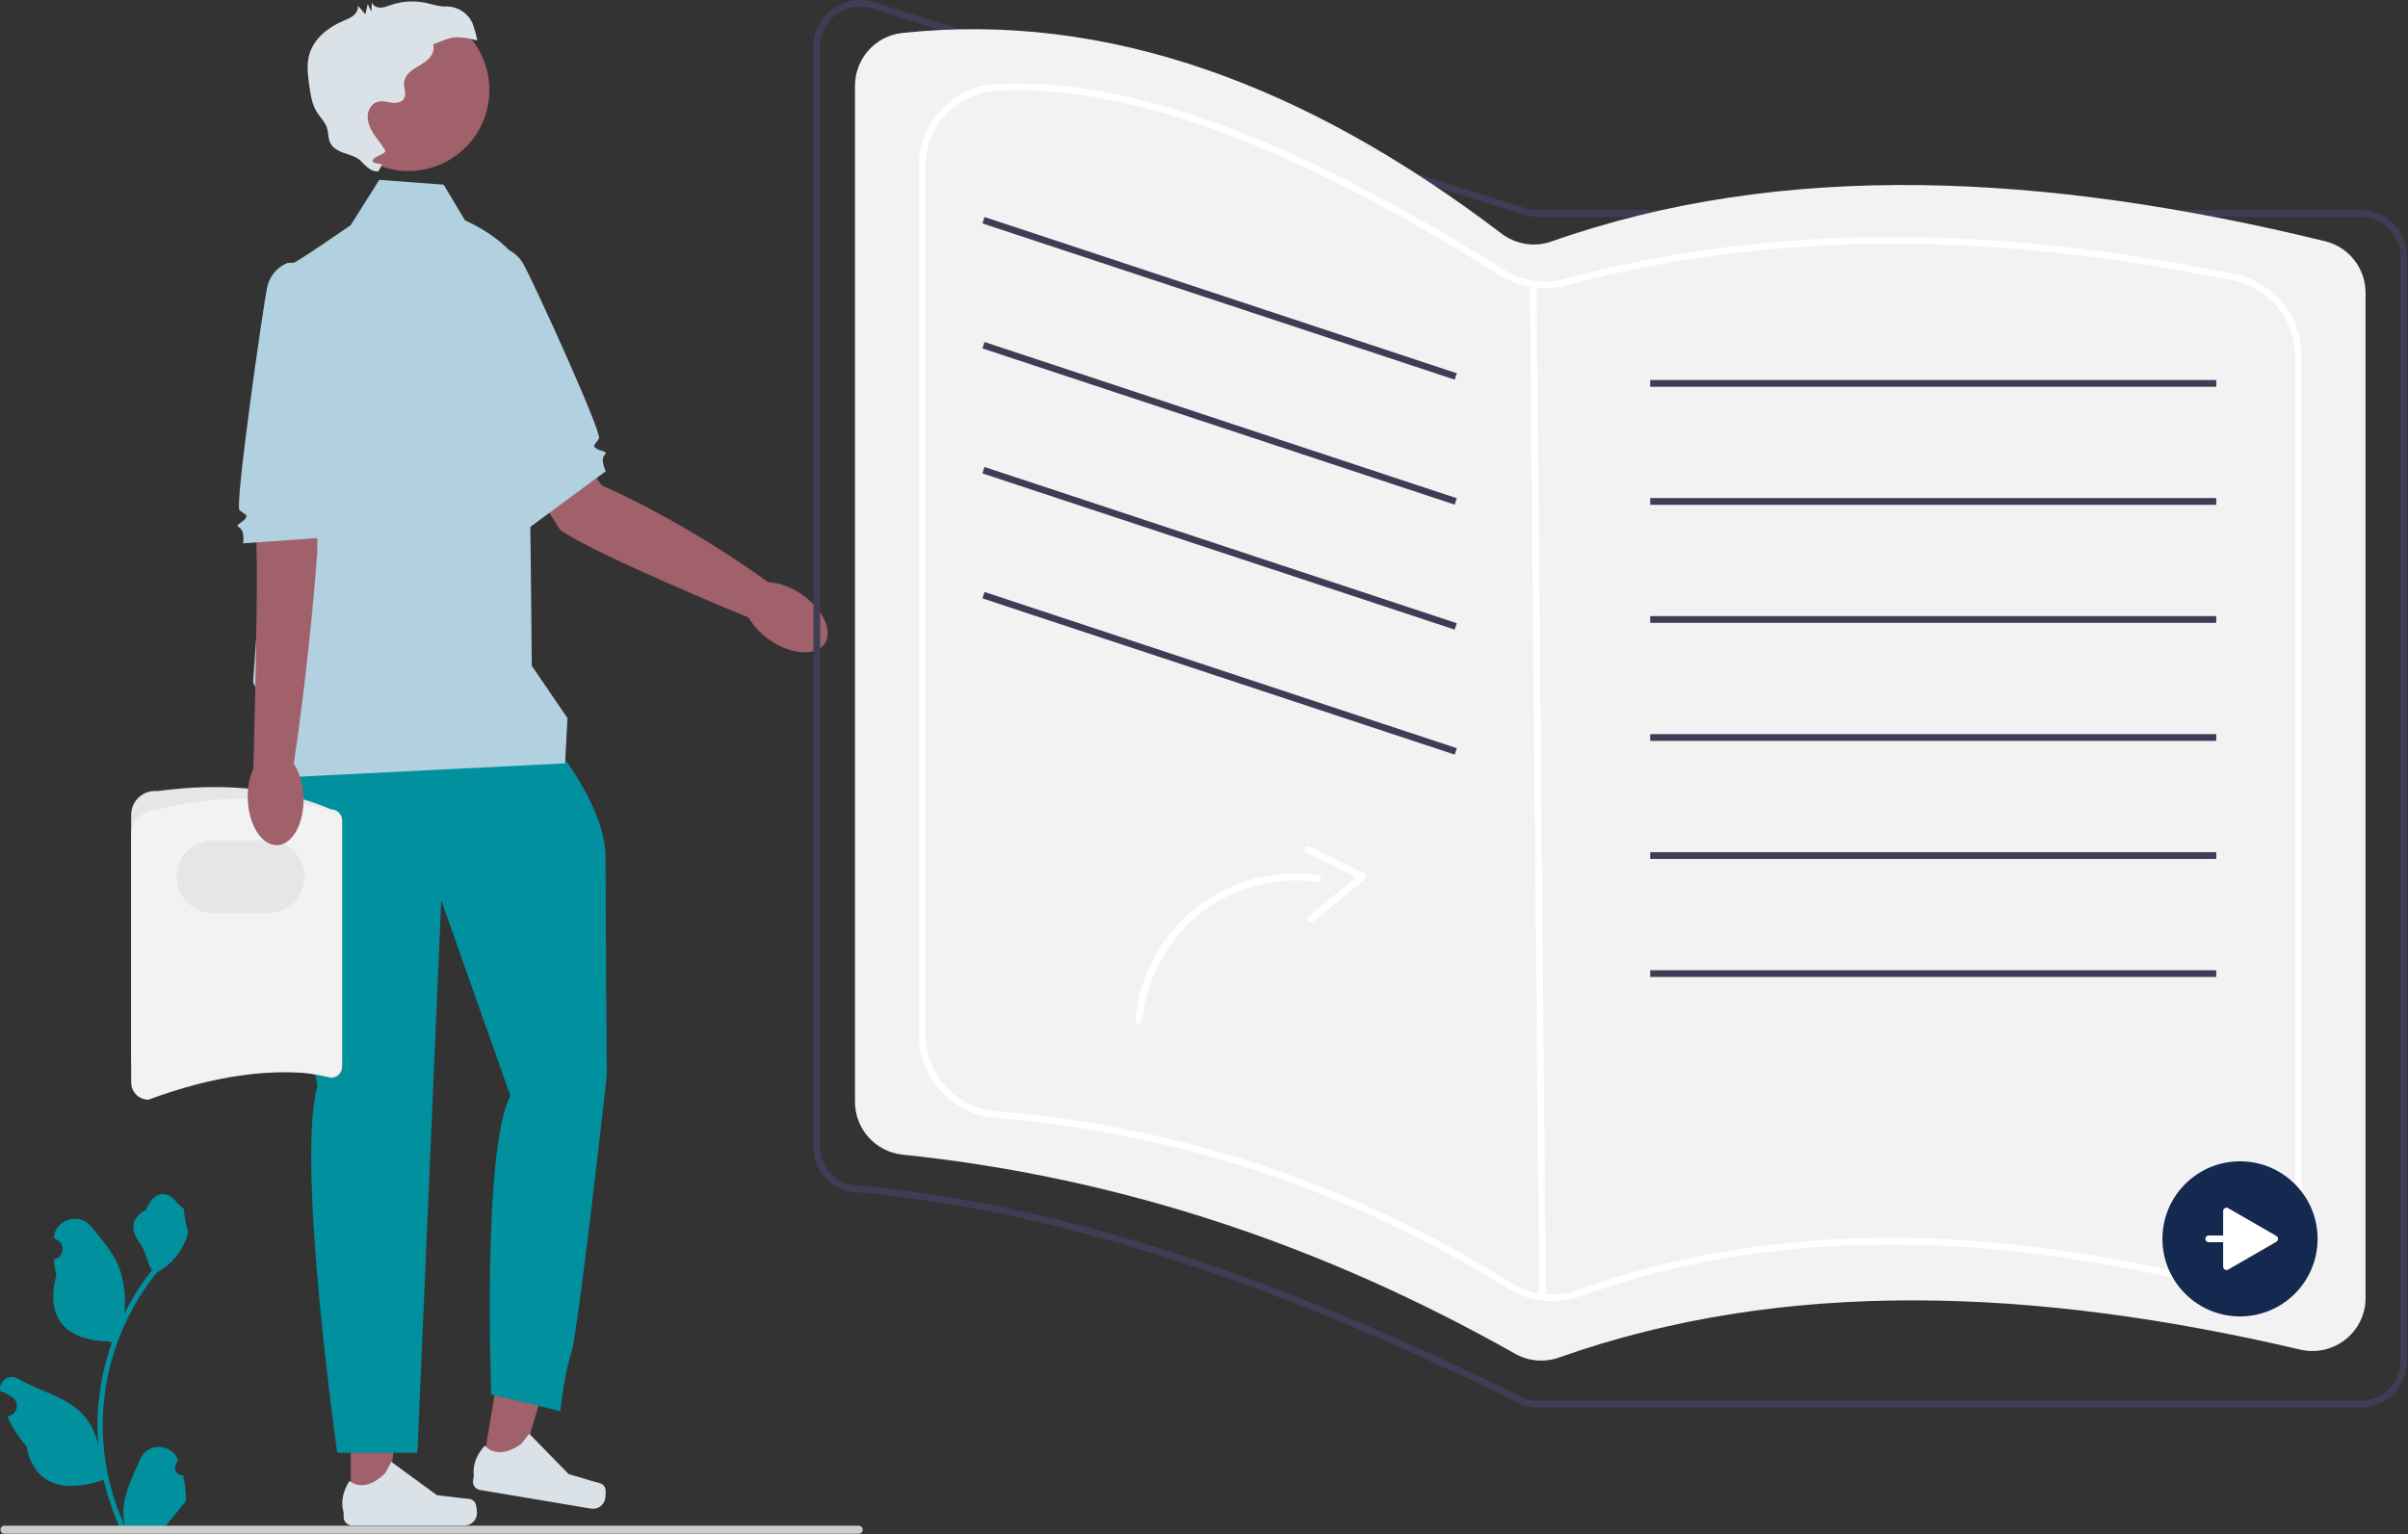 <svg width="714" height="455" viewBox="0 0 714 455" fill="none" xmlns="http://www.w3.org/2000/svg">
<rect x="0" y="0" width="714" height="455" fill="#333333" stroke="none"/>
<g clip-path="url(#clip0_2_2)">
<path d="M151.455 107.121L178.449 143.97C178.449 143.97 201.464 153.647 228.362 173.079L221.923 183.13C221.923 183.13 177.526 164.95 166.164 157.269L145.417 124.744L151.455 107.121V107.121Z" fill="#A0616A"/>
<path d="M244.503 190.927C247.079 187.157 244.02 180.584 237.671 176.245C231.322 171.906 224.087 171.445 221.511 175.215C218.935 178.985 221.993 185.558 228.342 189.897C234.692 194.235 241.927 194.697 244.503 190.927Z" fill="#A0616A"/>
<path d="M138.261 75.664L147.095 73.158C147.095 73.158 152.237 73.168 155.138 78.219C158.039 83.269 178.579 128.303 177.606 130.048C176.632 131.792 175.273 132.178 177.018 133.151C178.762 134.125 180.36 133.631 179.17 135.09C177.981 136.549 179.625 139.754 179.625 139.754L156.964 156.473L138.261 75.664V75.664Z" fill="#B1D0E0"/>
<path d="M103.988 445.968L114.765 445.967L119.892 404.397L103.986 404.398L103.988 445.968Z" fill="#A0616A"/>
<path d="M140.912 445.724C141.248 446.289 141.425 448.113 141.425 448.77C141.425 450.791 139.787 452.428 137.767 452.428H104.391C103.013 452.428 101.896 451.311 101.896 449.933V448.543C101.896 448.543 100.244 444.367 103.644 439.219C103.644 439.219 107.869 443.25 114.182 436.937L116.043 433.565L129.519 443.42L136.989 444.339C138.623 444.541 140.072 444.308 140.912 445.724V445.724Z" fill="#DAE1E7"/>
<path d="M142.995 435.466L153.623 437.25L165.566 397.104L149.88 394.47L142.995 435.466Z" fill="#A0616A"/>
<path d="M179.449 441.342C179.686 441.955 179.559 443.783 179.45 444.431C179.115 446.424 177.229 447.767 175.237 447.433L142.322 441.903C140.963 441.674 140.046 440.388 140.274 439.029L140.505 437.658C140.505 437.658 139.568 433.266 143.773 428.753C143.773 428.753 147.272 433.428 154.544 428.248L156.939 425.23L168.595 437.182L175.809 439.327C177.387 439.796 178.855 439.807 179.449 441.342H179.449Z" fill="#DAE1E7"/>
<path d="M165.087 222.162C165.087 222.162 179.567 239.114 179.567 254.654C179.567 270.193 179.92 319.008 179.92 319.008C179.92 319.008 171.444 395.215 169.325 401.572C167.206 407.929 166.147 418.524 166.147 418.524L145.663 413.58C145.663 413.58 142.838 341.886 151.314 324.934L130.83 267.015L123.766 430.885H99.987C99.987 430.885 87.743 344.712 94.1 322.109C94.1 322.109 79.974 235.936 83.505 230.991C87.037 226.047 165.087 222.162 165.087 222.162V222.162Z" fill="#00909E"/>
<path d="M112.465 53.348L131.536 54.76L137.893 65.355C137.893 65.355 152.726 71.712 154.845 80.895C156.964 90.077 157.671 197.44 157.671 197.44L168.266 212.98L167.559 226.4L82.799 230.638V217.735L75.029 202.385C75.029 202.385 83.505 79.482 85.624 78.776C87.743 78.069 103.989 66.768 103.989 66.768L112.465 53.347V53.348Z" fill="#B1D0E0"/>
<path d="M121.096 50.719C134.36 50.719 145.112 39.967 145.112 26.704C145.112 13.44 134.36 2.688 121.096 2.688C107.833 2.688 97.081 13.44 97.081 26.704C97.081 39.967 107.833 50.719 121.096 50.719Z" fill="#A0616A"/>
<path d="M140.279 7.387C139.057 3.922 135.667 1.819 131.993 1.901C131.837 1.904 131.682 1.903 131.528 1.896C129.677 1.821 127.901 1.189 126.087 0.818C122.706 0.127 119.14 0.359 115.877 1.481C114.862 1.829 113.847 2.268 112.774 2.268C111.701 2.268 110.533 1.68 110.271 0.64C110.209 1.582 110.147 2.524 110.085 3.465C109.736 2.703 109.387 1.941 109.038 1.178L108.339 4.218L106.099 1.678C106.299 2.798 105.646 3.926 104.762 4.642C103.878 5.358 102.786 5.754 101.74 6.2C97.223 8.126 92.982 11.535 91.68 16.269C90.858 19.261 91.288 22.435 91.724 25.507C92.109 28.222 92.528 31.031 94.004 33.343C94.95 34.824 96.314 36.071 96.889 37.732C97.427 39.281 97.223 41.053 97.987 42.503C98.754 43.959 100.338 44.783 101.888 45.336C103.438 45.89 105.086 46.281 106.421 47.244C107.756 48.207 109.305 50.981 112.214 50.832L113.153 49.068C114.118 48.281 110.545 48.905 110.507 47.66C110.47 46.415 114.807 45.646 114.193 44.562C113.25 42.901 111.975 41.455 110.912 39.868C109.67 38.011 108.693 35.842 109.122 33.575C109.288 32.694 109.701 31.861 110.329 31.221C112.141 29.375 114.161 30.186 116.124 30.45C117.477 30.632 119.093 30.422 119.796 29.252C120.618 27.882 119.702 26.14 119.814 24.546C119.932 22.858 121.212 21.473 122.604 20.511C123.996 19.548 125.576 18.847 126.829 17.709C128.081 16.57 128.973 14.791 128.427 13.189C134.363 10.718 135.272 10.484 141.523 11.991C141.225 10.428 140.808 8.888 140.279 7.387L140.279 7.387Z" fill="#DAE1E7"/>
<path d="M38.894 314.543V241.648C38.894 239.649 39.746 237.735 41.232 236.397C42.718 235.06 44.71 234.413 46.698 234.623C65.121 232.144 82.472 233.323 98.196 240.053C99.977 240.053 101.426 241.502 101.426 243.283V316.433C101.426 318.214 99.977 319.663 98.196 319.663C80.887 315.603 62.63 316.66 44.014 319.663C41.19 319.663 38.894 317.366 38.894 314.543V314.543Z" fill="#E6E6E6"/>
<path d="M38.894 321.032V247.366C38.894 243.471 42.062 240.302 45.958 240.302C63.574 235.693 80.987 235.685 98.196 240.302C99.977 240.302 101.426 241.751 101.426 243.532V315.933C101.426 317.712 99.982 319.159 98.204 319.164C81.236 316.211 63.059 319.087 44.014 326.152C41.19 326.152 38.894 323.855 38.894 321.032V321.032Z" fill="#F2F2F2"/>
<path d="M79.572 270.745H63.099C57.184 270.745 52.37 265.932 52.37 260.016C52.37 254.1 57.184 249.287 63.099 249.287H79.572C85.489 249.287 90.302 254.1 90.302 260.016C90.302 265.932 85.489 270.745 79.572 270.745Z" fill="#E6E6E6"/>
<path d="M94.67 126.057L94.04 164.089C94.04 164.089 92.028 193.729 87.03 227.085L75.118 227.845C75.118 227.845 76.583 175.764 76.049 162.059L76.892 131.621L94.67 126.057H94.67Z" fill="#A0616A"/>
<path d="M82.199 250.659C86.762 250.504 90.25 244.148 89.989 236.462C89.728 228.777 85.816 222.672 81.253 222.827C76.69 222.982 73.202 229.339 73.463 237.024C73.725 244.71 77.636 250.814 82.199 250.659Z" fill="#A0616A"/>
<path d="M94.485 77.637L85.308 77.972C85.308 77.972 80.419 79.563 79.213 85.262C78.007 90.96 69.552 149.933 71.015 151.293C72.478 152.653 73.89 152.602 72.53 154.065C71.17 155.528 69.498 155.55 71.078 156.572C72.658 157.594 72.081 161.15 72.081 161.15L97.461 159.351L94.485 77.637V77.637Z" fill="#B1D0E0"/>
<path d="M699.916 417.428H455.764C454.348 417.428 452.945 417.211 451.595 416.785L451.451 416.727C375.001 378.733 309.455 357.997 251.068 353.332L250.846 353.288C245.07 351.46 241.19 346.163 241.19 340.105V13.838C241.19 9.383 243.251 5.318 246.845 2.685C250.439 0.052 254.936 -0.687 259.186 0.656L452.198 61.706C453.353 62.072 454.554 62.257 455.764 62.257H699.916C707.54 62.257 713.742 68.459 713.742 76.083V403.602C713.742 411.226 707.54 417.428 699.916 417.428V417.428ZM452.27 414.901C453.403 415.25 454.578 415.428 455.764 415.428H699.916C706.437 415.428 711.742 410.124 711.742 403.602V76.083C711.742 69.562 706.437 64.257 699.916 64.257H455.764C454.349 64.257 452.946 64.04 451.595 63.613L258.582 2.563C254.948 1.413 251.101 2.046 248.027 4.298C244.953 6.551 243.19 10.028 243.19 13.838V340.105C243.19 345.249 246.461 349.752 251.344 351.347C309.942 356.05 375.669 376.839 452.27 414.901L452.27 414.901Z" fill="#3F3D56"/>
<path d="M462.284 402.612C528.854 379.056 603.119 381.76 682.015 400.263C691.92 402.586 701.416 395.129 701.416 384.955V86.842C701.416 79.602 696.48 73.272 689.448 71.553C606.22 51.2 528.479 47.456 459.969 71.641C454.95 73.412 449.379 72.452 445.144 69.228C387.413 25.282 328.329 3.248 267.48 9.79C259.52 10.646 253.516 17.43 253.516 25.436V326.801C253.516 334.87 259.621 341.617 267.647 342.452C333.141 349.264 393.323 369.908 449.292 401.522C453.255 403.76 457.993 404.131 462.284 402.612V402.612Z" fill="#F2F2F2"/>
<path d="M460.146 385.895C455.612 385.895 451.147 384.649 447.212 382.206C400.207 353.013 348.997 335.959 295.004 331.518C282.346 330.476 272.43 319.679 272.43 306.937V49.522C272.43 36.31 282.676 25.484 295.757 24.876C335.067 23.043 382.799 40.574 445.962 80.027C451.305 83.363 457.802 84.354 463.788 82.749C523.816 66.635 588.886 66.165 662.72 81.31C674.182 83.661 682.502 93.835 682.502 105.501V356.762C682.502 364.344 679.092 371.387 673.145 376.083C667.155 380.815 659.448 382.511 651.998 380.738C582.152 364.114 522.176 365.315 468.639 384.413C465.859 385.405 462.988 385.895 460.146 385.895ZM301.369 26.747C299.508 26.747 297.672 26.79 295.85 26.875C283.839 27.433 274.43 37.38 274.43 49.522V306.937C274.43 318.646 283.539 328.568 295.168 329.524C349.48 333.993 400.99 351.145 448.267 380.506C454.149 384.161 461.33 384.897 467.967 382.53L468.303 383.471L467.967 382.53C521.878 363.297 582.227 362.075 652.461 378.792C659.312 380.422 666.398 378.865 671.906 374.514C677.369 370.199 680.502 363.729 680.502 356.762V105.501C680.502 94.78 672.854 85.43 662.317 83.269C588.796 68.186 524.027 68.648 464.307 84.68C457.785 86.429 450.714 85.353 444.902 81.723C385.044 44.335 339.206 26.747 301.369 26.747Z" fill="white"/>
<path d="M455.605 84.242L453.605 84.261L456.388 385.437L458.388 385.419L455.605 84.242Z" fill="white"/>
<path d="M291.927 64.367L291.299 66.265L431.332 112.6L431.96 110.701L291.927 64.367Z" fill="#3F3D56"/>
<path d="M291.927 101.435L291.299 103.333L431.332 149.667L431.96 147.769L291.927 101.435Z" fill="#3F3D56"/>
<path d="M291.927 138.502L291.299 140.4L431.332 186.735L431.96 184.836L291.927 138.502Z" fill="#3F3D56"/>
<path d="M291.927 175.569L291.299 177.468L431.332 223.802L431.96 221.904L291.927 175.569Z" fill="#3F3D56"/>
<path d="M657.141 112.71H489.307V114.71H657.141V112.71Z" fill="#3F3D56"/>
<path d="M657.141 147.718H489.307V149.718H657.141V147.718Z" fill="#3F3D56"/>
<path d="M657.141 182.726H489.307V184.726H657.141V182.726Z" fill="#3F3D56"/>
<path d="M657.141 217.735H489.307V219.735H657.141V217.735Z" fill="#3F3D56"/>
<path d="M657.141 252.743H489.307V254.743H657.141V252.743Z" fill="#3F3D56"/>
<path d="M657.141 287.751H489.307V289.751H657.141V287.751Z" fill="#3F3D56"/>
<path d="M54.259 437.545C52.193 437.674 51.051 435.107 52.614 433.611L52.77 432.993C52.749 432.944 52.729 432.894 52.708 432.845C50.619 427.863 43.538 427.897 41.467 432.886C39.628 437.315 37.287 441.75 36.711 446.432C36.452 448.499 36.569 450.605 37.027 452.633C32.719 443.222 30.452 432.946 30.452 422.612C30.452 420.016 30.594 417.419 30.885 414.829C31.124 412.711 31.453 410.605 31.88 408.519C34.185 397.242 39.178 386.501 46.38 377.529C49.842 375.637 52.729 372.679 54.473 369.133C55.099 367.854 55.59 366.478 55.822 365.077C55.428 365.128 54.337 359.128 54.634 358.76C54.085 357.927 53.102 357.512 52.503 356.699C49.52 352.656 45.411 353.362 43.266 358.857C38.684 361.169 38.64 365.005 41.452 368.693C43.24 371.04 43.486 374.216 45.056 376.728C44.894 376.935 44.726 377.135 44.565 377.342C41.604 381.14 39.043 385.222 36.884 389.511C37.494 384.744 36.593 379.002 35.057 375.301C33.309 371.084 30.032 367.532 27.147 363.886C23.681 359.507 16.573 361.418 15.963 366.969C15.957 367.023 15.951 367.077 15.945 367.13C16.374 367.372 16.794 367.629 17.204 367.9C19.544 369.448 18.735 373.074 15.963 373.502L15.9 373.512C16.055 375.055 16.32 376.586 16.708 378.091C13.006 392.407 20.998 397.621 32.409 397.855C32.661 397.984 32.906 398.114 33.158 398.236C32.002 401.492 31.078 404.831 30.394 408.215C29.78 411.206 29.354 414.228 29.115 417.264C28.818 421.094 28.844 424.944 29.167 428.767L29.147 428.632C28.327 424.421 26.041 420.487 22.721 417.761C17.775 413.699 10.788 412.203 5.453 408.937C2.884 407.365 -0.407 409.397 0.041 412.374L0.063 412.517C0.858 412.84 1.633 413.214 2.382 413.634C2.81 413.876 3.23 414.133 3.64 414.404C5.98 415.951 5.171 419.578 2.399 420.006L2.337 420.016C2.291 420.022 2.253 420.029 2.207 420.035C3.57 423.271 5.469 426.274 7.846 428.864C10.161 441.361 20.102 442.547 30.736 438.908H30.743C31.905 443.972 33.604 448.919 35.787 453.634H53.807C53.872 453.434 53.93 453.227 53.988 453.027C52.322 453.13 50.642 453.033 49.002 452.73C50.339 451.089 51.676 449.436 53.013 447.795C53.045 447.763 53.071 447.731 53.097 447.698C53.775 446.859 54.46 446.025 55.138 445.186L55.138 445.185C55.181 442.607 54.872 440.038 54.259 437.545L54.259 437.545V437.545Z" fill="#00909E"/>
<path d="M255.81 453.688C255.81 454.348 255.28 454.878 254.62 454.878H1.33C0.67 454.878 0.14 454.348 0.14 453.688C0.14 453.028 0.67 452.498 1.33 452.498H254.62C255.28 452.498 255.81 453.028 255.81 453.688V453.688Z" fill="#CCCCCC"/>
<path d="M664.19 390.428C676.892 390.428 687.19 380.131 687.19 367.428C687.19 354.726 676.892 344.428 664.19 344.428C651.487 344.428 641.19 354.726 641.19 367.428C641.19 380.131 651.487 390.428 664.19 390.428Z" fill="#142850"/>
<path d="M674.961 366.562L660.69 358.322C660.023 357.937 659.19 358.418 659.19 359.188V366.428H654.909C654.357 366.428 653.909 366.876 653.909 367.428C653.909 367.98 654.357 368.428 654.909 368.428H659.19V375.669C659.19 376.439 660.023 376.92 660.69 376.535L674.961 368.294C675.627 367.909 675.627 366.947 674.961 366.562V366.562Z" fill="white"/>
<path d="M336.668 302.595C337.564 292.346 341.82 282.554 348.63 274.849C355.265 267.342 364.333 262.193 374.112 260.096C379.571 258.925 385.226 258.696 390.754 259.485C392.077 259.674 392.042 261.775 390.705 261.584C381.296 260.242 371.571 261.882 363.116 266.227C354.451 270.68 347.515 277.923 343.23 286.657C340.78 291.652 339.252 297.103 338.768 302.645C338.65 303.986 336.55 303.945 336.668 302.595V302.595Z" fill="white"/>
<path d="M388.426 251.057L404.588 259.032C405.176 259.322 405.273 260.279 404.773 260.692L389.473 273.34C388.437 274.196 386.98 272.683 388.023 271.82L403.324 259.173L403.509 260.833L387.346 252.859C386.133 252.26 387.222 250.463 388.426 251.057V251.057Z" fill="white"/>
</g>
<defs>
<clipPath id="clip0_2_2">
<rect width="713.742" height="454.878" fill="white"/>
</clipPath>
</defs>
</svg>
